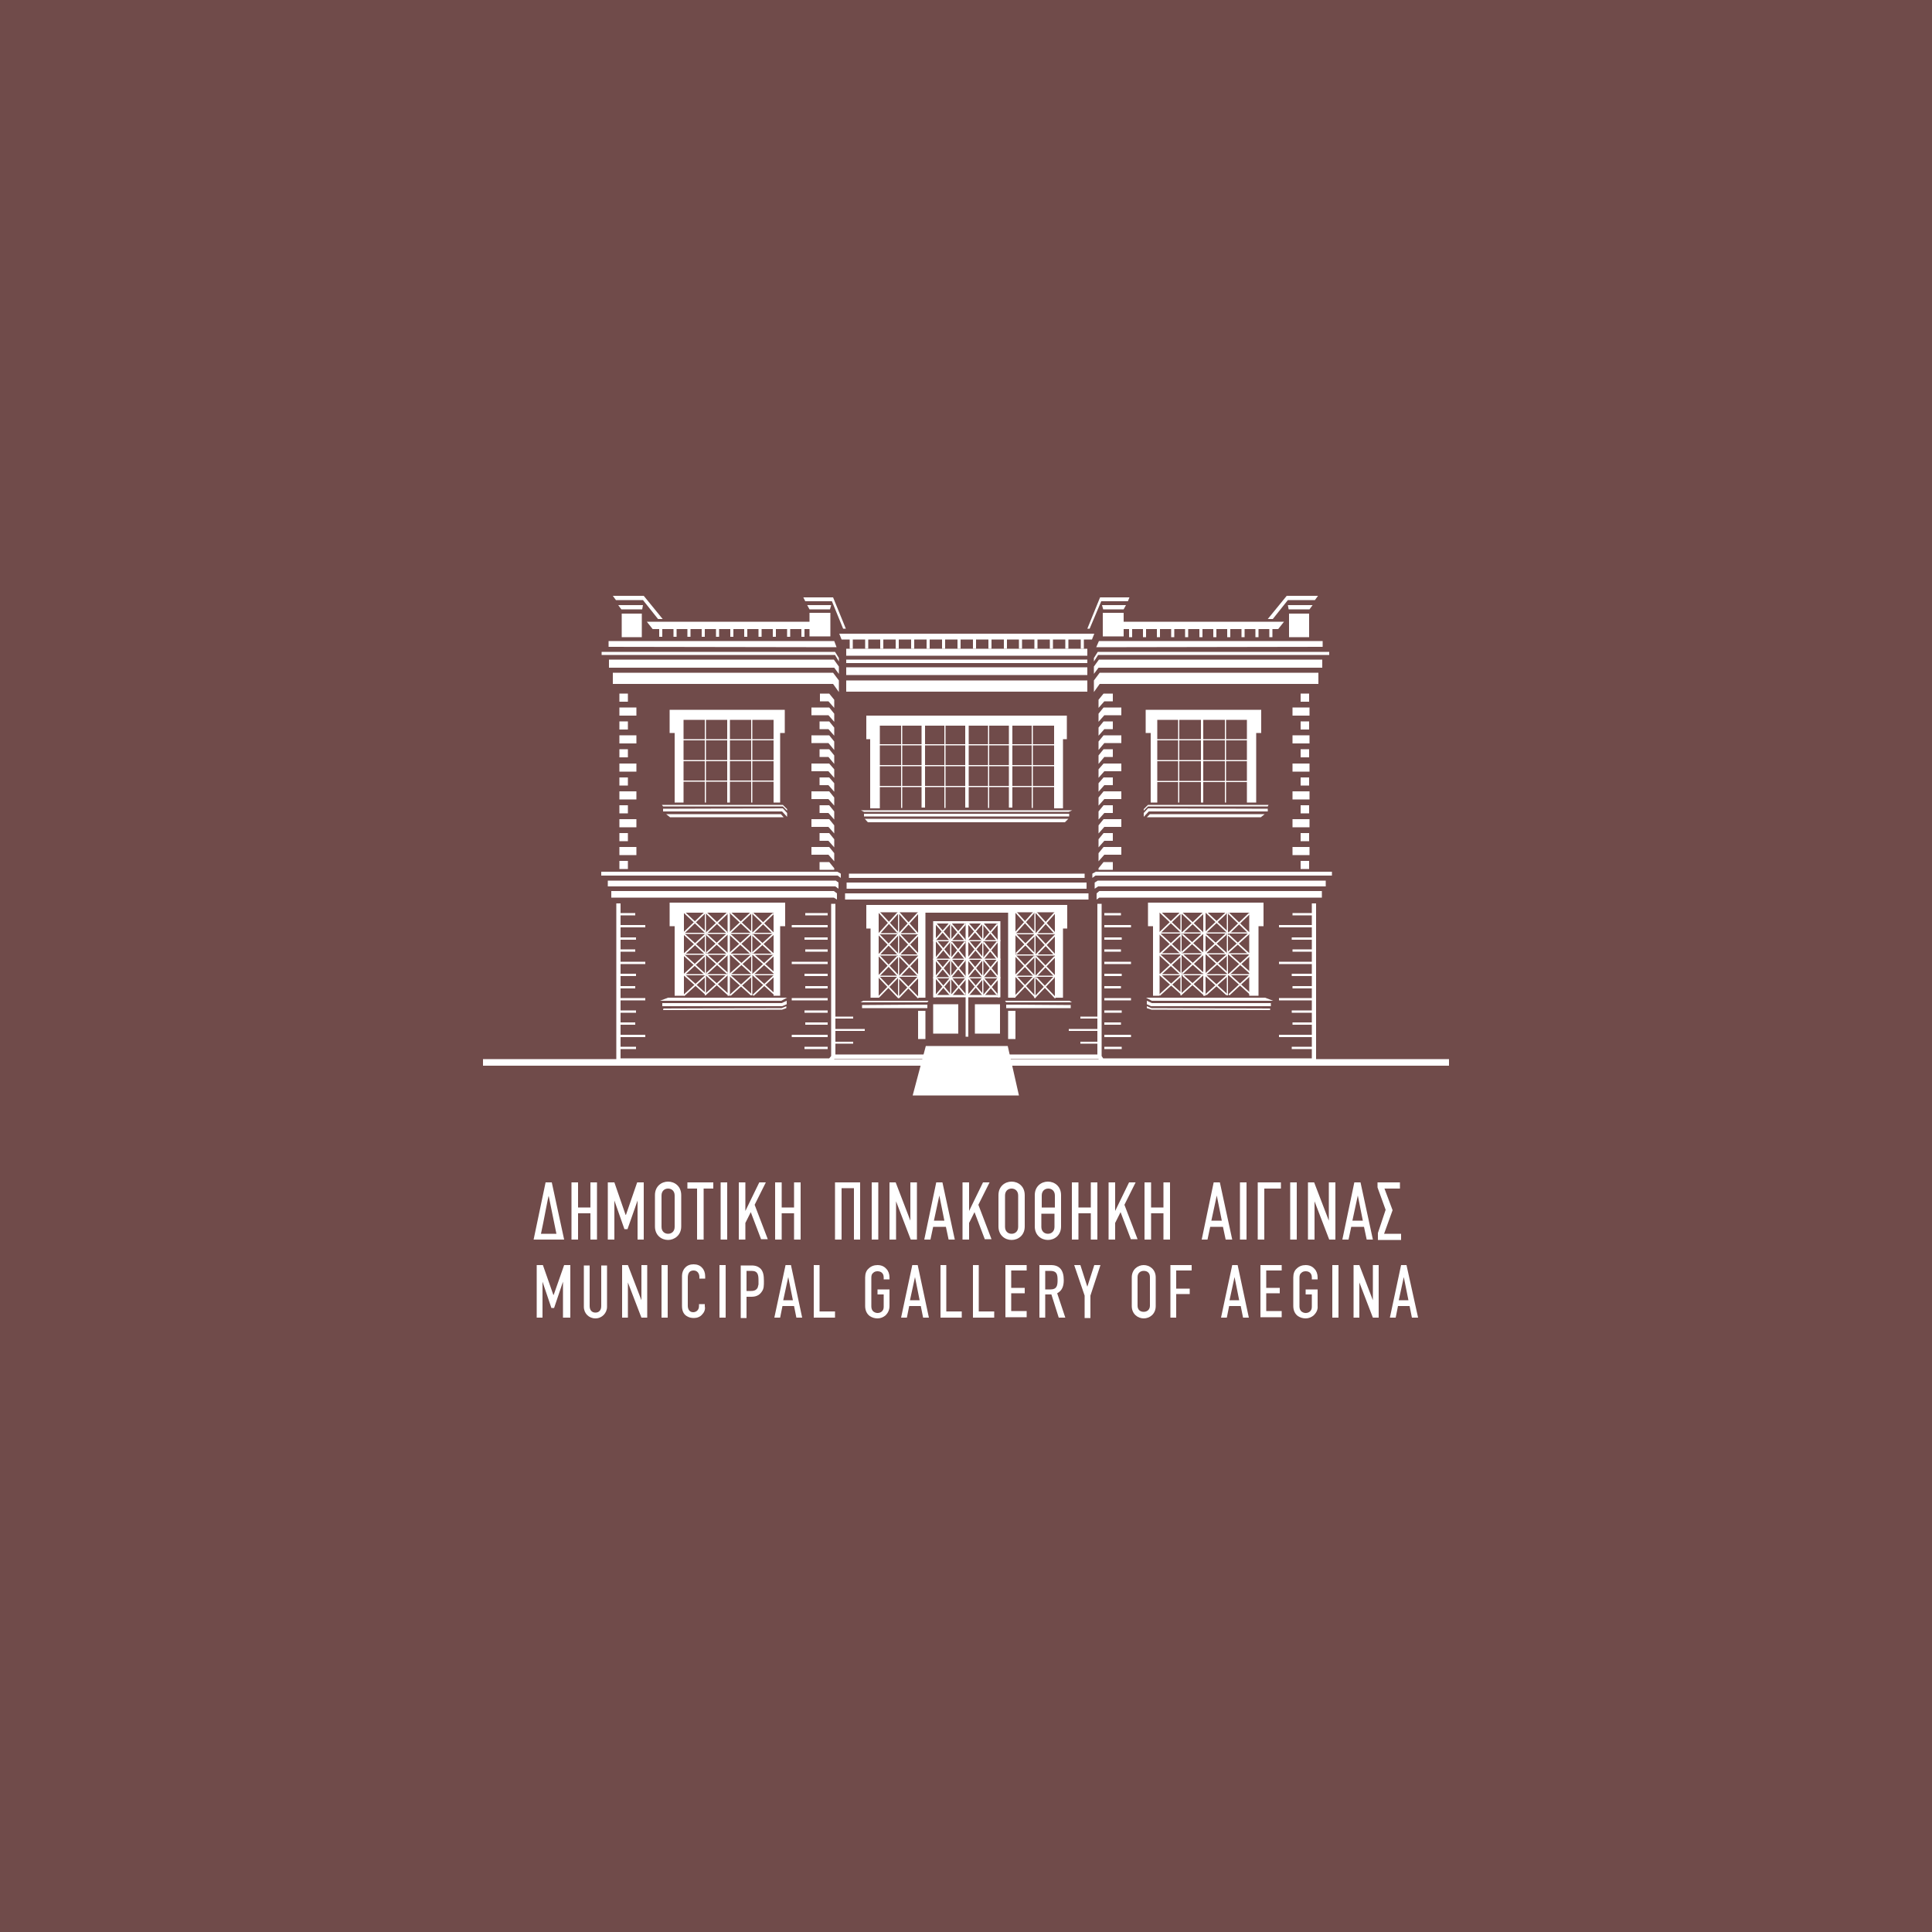 <?xml version="1.0" encoding="utf-8"?>
<!-- Generator: Adobe Illustrator 27.4.0, SVG Export Plug-In . SVG Version: 6.00 Build 0)  -->
<svg version="1.1" id="Layer_1" xmlns="http://www.w3.org/2000/svg" xmlns:xlink="http://www.w3.org/1999/xlink" x="0px" y="0px"
	 viewBox="0 0 500 500" style="enable-background:new 0 0 500 500;" xml:space="preserve">
<style type="text/css">
	.st0{fill:#704B4A;}
	.st1{enable-background:new    ;}
	.st2{fill:#FFFFFF;}
	.st3{fill:none;}
	.st4{fill:#6E5350;}
</style>
<rect class="st0" width="500" height="500"/>
<g class="st1">
	<path class="st2" d="M145.7,341v-9.3l0,0l-2.3,6.8h-0.7l-2.3-6.8h0v9.3h-1.5v-13.6h1.6l2.7,7.7h0.1l2.7-7.7h1.6V341H145.7z"/>
	<path class="st2" d="M154.1,341.2c-1.7,0-3-1.3-3-3v-10.7h1.5v10.5c0,1.1,0.6,1.7,1.5,1.7c0.9,0,1.5-0.6,1.5-1.7v-10.5h1.5v10.7
		C157.1,339.8,155.8,341.2,154.1,341.2z"/>
	<path class="st2" d="M166,341l-3.5-9.1h0v9.1h-1.5v-13.6h1.5l3.5,9.1l0,0v-9.1h1.5V341H166z"/>
	<path class="st2" d="M171.2,341v-13.6h1.6V341H171.2z"/>
	<path class="st2" d="M181.7,340.2c-0.5,0.6-1.3,0.9-2.1,0.9c-0.6,0-1.2-0.1-1.7-0.4c-0.8-0.4-1.4-1.2-1.4-2.7v-7.8
		c0-0.8,0.3-1.6,0.8-2.1c0.5-0.6,1.3-0.9,2.2-0.9c0.9,0,1.7,0.3,2.2,0.9c0.5,0.5,0.8,1.3,0.8,2.2v0.6H181v-0.4
		c0-0.9-0.5-1.7-1.5-1.7c-1.2,0-1.5,0.9-1.5,1.9v7.2c0,0.9,0.4,1.7,1.4,1.7c0.6,0,1.5-0.4,1.5-1.6v-0.5h1.5v0.6
		C182.6,338.9,182.2,339.7,181.7,340.2z"/>
	<path class="st2" d="M186.2,341v-13.6h1.6V341H186.2z"/>
	<path class="st2" d="M197.2,334.2c-0.5,0.8-1.3,1.4-2.7,1.4h-1.3v5.5h-1.5v-13.6h2.8c1.1,0,1.8,0.3,2.4,0.9
		c0.6,0.7,0.8,1.6,0.8,3.1C197.7,332.7,197.7,333.5,197.2,334.2z M194.5,328.9h-1.3v5.2h1.2c0.9,0,1.4-0.3,1.7-0.9
		c0.1-0.3,0.1-0.5,0.2-0.8c0-0.1,0-0.3,0-0.4v-0.5C196.3,330,196.2,328.9,194.5,328.9z"/>
	<path class="st2" d="M206.1,341l-0.6-3h-3l-0.6,3h-1.5l2.9-13.6h1.4l2.9,13.6H206.1z M204,330.5L204,330.5l-1.3,6h2.5L204,330.5z"
		/>
	<path class="st2" d="M210.6,341v-13.6h1.5v12h4v1.6H210.6z"/>
	<path class="st2" d="M229.2,340.4c-0.6,0.5-1.3,0.8-2.1,0.8c-0.7,0-1.4-0.2-2-0.6c-0.7-0.5-1.2-1.4-1.2-2.6v-7.4
		c0-1,0.3-1.8,0.9-2.3c0.6-0.6,1.4-0.9,2.3-0.9c0.9,0,1.7,0.3,2.3,1c0.5,0.5,0.8,1.3,0.8,2.2v0.5h-1.5v-0.5c0-1.1-0.7-1.6-1.6-1.6
		c-0.4,0-0.8,0.1-1.1,0.4c-0.4,0.3-0.5,0.7-0.5,1.3v7.4c0,0.6,0.2,1,0.5,1.3c0.3,0.2,0.6,0.4,1.1,0.4c0.4,0,0.7-0.1,1-0.3
		c0.4-0.3,0.6-0.7,0.6-1.3V335h-1.6v-1.3h3.1v4.3C230.2,339,229.8,339.8,229.2,340.4z"/>
	<path class="st2" d="M238.9,341l-0.6-3h-3l-0.6,3h-1.5l2.9-13.6h1.4l2.9,13.6H238.9z M236.8,330.5L236.8,330.5l-1.3,6h2.5
		L236.8,330.5z"/>
	<path class="st2" d="M243.4,341v-13.6h1.5v12h4v1.6H243.4z"/>
	<path class="st2" d="M251.8,341v-13.6h1.5v12h4v1.6H251.8z"/>
	<path class="st2" d="M260.2,341v-13.6h5.5v1.4h-4v4.5h3.5v1.4h-3.5v4.6h4v1.6H260.2z"/>
	<path class="st2" d="M274,341l-1.9-6h-1.6v6H269v-13.6h3c2.2,0,3.3,1.3,3.3,3.9c0,1.5-0.4,2.7-1.7,3.4l2.1,6.3H274z M271.8,328.9
		h-1.3v4.8h1.4c1.6,0,1.8-1,1.8-2.4C273.7,329.8,273.5,328.9,271.8,328.9z"/>
	<path class="st2" d="M282.2,335.3v5.8h-1.5v-5.8l-2.7-7.9h1.6l1.8,5.6h0l1.8-5.6h1.6L282.2,335.3z"/>
	<path class="st2" d="M296,341.2c-1.5,0-3.1-1.1-3.1-3.2v-7.4c0-2.1,1.6-3.2,3.1-3.2c1.5,0,3.1,1.1,3.1,3.2v7.4
		C299.1,340.1,297.5,341.2,296,341.2z M297.6,330.5c0-1.1-0.7-1.6-1.6-1.6c-0.8,0-1.6,0.5-1.6,1.6v7.4c0,1.1,0.7,1.6,1.6,1.6
		c0.8,0,1.6-0.5,1.6-1.6V330.5z"/>
	<path class="st2" d="M304.4,328.9v4.6h3.5v1.4h-3.5v6.1h-1.5v-13.6h5.5v1.4H304.4z"/>
	<path class="st2" d="M321.7,341l-0.6-3h-3l-0.6,3h-1.5l2.9-13.6h1.4l2.9,13.6H321.7z M319.5,330.5L319.5,330.5l-1.3,6h2.5
		L319.5,330.5z"/>
	<path class="st2" d="M326.2,341v-13.6h5.5v1.4h-4v4.5h3.5v1.4h-3.5v4.6h4v1.6H326.2z"/>
	<path class="st2" d="M340,340.4c-0.6,0.5-1.3,0.8-2.1,0.8c-0.7,0-1.4-0.2-2-0.6c-0.7-0.5-1.2-1.4-1.2-2.6v-7.4c0-1,0.3-1.8,0.9-2.3
		c0.6-0.6,1.4-0.9,2.3-0.9c0.9,0,1.7,0.3,2.3,1c0.5,0.5,0.8,1.3,0.8,2.2v0.5h-1.5v-0.5c0-1.1-0.7-1.6-1.6-1.6
		c-0.4,0-0.8,0.1-1.1,0.4c-0.4,0.3-0.5,0.7-0.5,1.3v7.4c0,0.6,0.2,1,0.5,1.3c0.3,0.2,0.6,0.4,1.1,0.4c0.4,0,0.7-0.1,1-0.3
		c0.4-0.3,0.6-0.7,0.6-1.3V335h-1.6v-1.3h3.1v4.3C341.1,339,340.6,339.8,340,340.4z"/>
	<path class="st2" d="M344.8,341v-13.6h1.6V341H344.8z"/>
	<path class="st2" d="M355.3,341l-3.5-9.1h0v9.1h-1.5v-13.6h1.5l3.5,9.1l0,0v-9.1h1.5V341H355.3z"/>
	<path class="st2" d="M365.4,341l-0.6-3h-3l-0.6,3h-1.5l2.9-13.6h1.4L367,341H365.4z M363.3,330.5L363.3,330.5l-1.3,6h2.5
		L363.3,330.5z"/>
</g>
<g class="st1">
	<path class="st2" d="M138.1,320.8l3.1-14.8h1.6l3.2,14.8H138.1z M142,309.5c-0.1-0.1-1.3,6.7-2,9.8h4L142,309.5z"/>
	<path class="st2" d="M152.8,320.8V314h-3.2v6.8h-1.7V306h1.7v6.5h3.2V306h1.7v14.8H152.8z"/>
	<path class="st2" d="M165,320.8v-10.1l0,0l-2.6,7.4h-0.8l-2.6-7.4h0v10.1h-1.7V306h1.7l2.9,8.4h0.1l2.9-8.4h1.7v14.8H165z"/>
	<path class="st2" d="M172.9,320.9c-1.7,0-3.4-1.2-3.4-3.5v-8.1c0-2.3,1.7-3.5,3.4-3.5s3.4,1.2,3.4,3.5v8.1
		C176.3,319.7,174.5,320.9,172.9,320.9z M174.6,309.4c0-1.2-0.8-1.8-1.7-1.8s-1.7,0.6-1.7,1.8v8.1c0,1.2,0.8,1.8,1.7,1.8
		s1.7-0.6,1.7-1.8V309.4z"/>
	<path class="st2" d="M182.1,307.6v13.2h-1.7v-13.2h-2.5V306h6.7v1.6H182.1z"/>
	<path class="st2" d="M186.5,320.8V306h1.7v14.8H186.5z"/>
	<path class="st2" d="M197,320.8l-2.7-7.1l-1.4,2.8v4.3h-1.7V306h1.7v7.4h0l3.6-7.4h1.7l-2.9,5.8l3.4,8.9H197z"/>
	<path class="st2" d="M205.5,320.8V314h-3.2v6.8h-1.7V306h1.7v6.5h3.2V306h1.7v14.8H205.5z"/>
</g>
<g>
	<g>
		<path class="st2" d="M221,320.8v-13.3h-3.2v13.3h-1.7V306h6.5v14.8H221z"/>
		<path class="st2" d="M225.6,320.8V306h1.7v14.8H225.6z"/>
		<path class="st2" d="M235.7,320.8l-3.8-9.9v9.9h-1.7V306h1.6l3.8,9.9l0,0V306h1.7v14.8H235.7z"/>
		<path class="st2" d="M245.5,320.8l-0.7-3.3h-3.3l-0.7,3.3h-1.6l3.1-14.8h1.6l3.2,14.8H245.5z M243.1,309.4L243.1,309.4l-1.4,6.5
			h2.7L243.1,309.4z"/>
		<path class="st2" d="M254.9,320.8l-2.7-7.1l-1.4,2.8v4.3h-1.7V306h1.7v7.4h0l3.6-7.4h1.7l-2.9,5.8l3.4,8.9H254.9z"/>
		<path class="st2" d="M261.8,320.9c-1.7,0-3.4-1.2-3.4-3.5v-8.1c0-2.3,1.7-3.5,3.4-3.5c1.7,0,3.4,1.2,3.4,3.5v8.1
			C265.2,319.7,263.5,320.9,261.8,320.9z M263.5,309.4c0-1.2-0.8-1.8-1.7-1.8s-1.7,0.6-1.7,1.8v8.1c0,1.2,0.8,1.8,1.7,1.8
			s1.7-0.6,1.7-1.8V309.4z"/>
		<path class="st2" d="M271.2,320.9c-1.7,0-3.4-1.2-3.4-3.5v-8.1c0-2.3,1.7-3.5,3.4-3.5c1.7,0,3.4,1.2,3.4,3.5v8.1
			C274.6,319.7,272.9,320.9,271.2,320.9z M273,309.4c0-1.2-0.8-1.8-1.7-1.8s-1.7,0.6-1.7,1.8v3.1h3.4V309.4z M269.5,314.1v3.4
			c0,1.2,0.8,1.8,1.7,1.8s1.7-0.6,1.7-1.8v-3.4H269.5z"/>
		<path class="st2" d="M282.3,320.8V314h-3.2v6.8h-1.7V306h1.7v6.5h3.2V306h1.7v14.8H282.3z"/>
		<path class="st2" d="M292.7,320.8l-2.7-7.1l-1.4,2.8v4.3h-1.7V306h1.7v7.4h0l3.6-7.4h1.7l-2.9,5.8l3.4,8.9H292.7z"/>
		<path class="st2" d="M301.1,320.8V314h-3.2v6.8h-1.7V306h1.7v6.5h3.2V306h1.7v14.8H301.1z"/>
	</g>
</g>
<g class="st1">
	<path class="st2" d="M317.2,320.8l-0.7-3.3h-3.3l-0.7,3.3H311l3.1-14.8h1.6l3.2,14.8H317.2z M314.9,309.4L314.9,309.4l-1.4,6.5h2.7
		L314.9,309.4z"/>
	<path class="st2" d="M320.9,320.8V306h1.7v14.8H320.9z"/>
	<path class="st2" d="M327.2,307.6v13.2h-1.7V306h6v1.6H327.2z"/>
	<path class="st2" d="M333.9,320.8V306h1.7v14.8H333.9z"/>
	<path class="st2" d="M344,320.8l-3.8-9.9v9.9h-1.7V306h1.6l3.8,9.9l0,0V306h1.7v14.8H344z"/>
	<path class="st2" d="M353.7,320.8l-0.7-3.3h-3.3l-0.7,3.3h-1.6l3.1-14.8h1.6l3.2,14.8H353.7z M351.4,309.4L351.4,309.4l-1.4,6.5
		h2.7L351.4,309.4z"/>
	<path class="st2" d="M356.6,320.8v-1.7l2-6l-2.1-5.8V306h5.8v1.6h-4l2.1,5.6l-2.2,6.1h4.4v1.6H356.6z"/>
</g>
<polygon class="st2" points="325.1,207.7 325.1,189.7 326.4,189.7 326.4,183.7 296.5,183.7 296.5,189.7 297.8,189.7 297.8,207.7 
	299.5,207.7 299.5,186.3 310.8,186.3 310.8,207.7 311.4,207.7 311.4,186.3 322.7,186.3 322.7,207.7 "/>
<polygon class="st2" points="297.1,208.3 296,209.4 296,209.8 297.1,208.7 328.1,208.7 328.3,208.3 "/>
<polygon class="st2" points="297.1,209.2 296,210.4 296,211.4 297.3,210 328.1,210 328.1,209.3 "/>
<g>
	<polygon class="st2" points="297.6,210.7 296.8,211.5 326.3,211.5 327.3,210.7 	"/>
	<path class="st2" d="M311.6,211.6h-0.9C311,211.6,311.3,211.6,311.6,211.6z"/>
	<path class="st2" d="M310,211.6h0.7C310.4,211.6,310.2,211.6,310,211.6L310,211.6z"/>
</g>
<polygon class="st2" points="325.7,257.7 325.7,239.7 327,239.7 327,233.6 297.1,233.6 297.1,239.7 298.4,239.7 298.4,257.7 
	300.1,257.7 300.1,236.2 311.4,236.2 311.4,257.7 312,257.7 312,236.2 323.3,236.2 323.3,257.7 "/>
<polygon class="st2" points="298,261.3 296.8,260.9 296.8,260.4 298,260.9 328.7,261 328.7,261.4 "/>
<polygon class="st2" points="297.9,260.4 296.8,259.9 296.8,259 298.1,259.6 328.9,259.6 328.9,260.4 "/>
<polygon class="st2" points="298.1,259 296.6,258.2 327.4,258.2 329.5,259 "/>
<polygon class="st2" points="177,257.7 177,236.2 188.3,236.2 188.3,257.7 188.9,257.7 188.9,236.2 200.2,236.2 200.2,257.7 
	201.9,257.7 201.9,239.7 203.2,239.7 203.2,233.6 173.3,233.6 173.3,239.7 174.6,239.7 174.6,257.7 "/>
<polygon class="st2" points="202.4,261.3 203.5,260.9 203.5,260.4 202.3,260.9 171.7,261 171.6,261.4 "/>
<polygon class="st2" points="202.4,260.4 203.6,259.9 203.6,259 202.3,259.6 171.4,259.6 171.4,260.4 "/>
<polygon class="st2" points="202.2,259 203.7,258.2 172.9,258.2 170.8,259 "/>
<polygon class="st2" points="176.9,207.7 176.9,186.3 188.2,186.3 188.2,207.7 188.9,207.7 188.9,186.3 200.2,186.3 200.2,207.7 
	201.9,207.7 201.9,189.7 203.1,189.7 203.1,183.7 173.3,183.7 173.3,189.7 174.6,189.7 174.6,207.7 "/>
<polygon class="st2" points="202.6,208.3 203.7,209.4 203.7,209.8 202.6,208.7 171.6,208.7 171.3,208.3 "/>
<polygon class="st2" points="202.6,209.2 203.7,210.4 203.7,211.4 202.4,210 171.6,210 171.6,209.3 "/>
<g>
	<polygon class="st2" points="202.1,210.7 202.8,211.5 173.4,211.5 172.4,210.7 	"/>
	<path class="st2" d="M188,211.6h0.9C188.7,211.6,188.4,211.6,188,211.6z"/>
	<path class="st2" d="M189.7,211.6h-0.7C189.2,211.6,189.5,211.6,189.7,211.6L189.7,211.6z"/>
</g>
<line class="st3" x1="201.4" y1="208.1" x2="199.8" y2="208.1"/>
<g>
	<polygon class="st2" points="217.1,172.5 217.1,174.4 215.9,172.8 157.6,172.8 157.6,170.7 215.8,170.7 	"/>
	<polygon class="st2" points="217.1,179.1 217.1,176.1 215.6,174.1 158.6,174.1 158.6,177 215.6,177 	"/>
	<polygon class="st2" points="217.1,171.2 217.1,170.3 216.1,168.7 155.7,168.7 155.7,169.5 216.1,169.5 	"/>
	<polygon class="st2" points="215.9,165.9 216.5,167.5 157.5,167.4 157.5,165.9 	"/>
</g>
<g>
	<polygon class="st2" points="283.1,172.5 283.1,174.4 284.3,172.8 342.2,172.8 342.2,170.7 284.4,170.7 	"/>
	<polygon class="st2" points="283.1,179.1 283.1,176.1 284.6,174.1 341.2,174.1 341.2,177 284.6,177 	"/>
	<polygon class="st2" points="283.1,171.2 283.1,170.3 284.1,168.7 344,168.7 344,169.5 284.2,169.5 	"/>
	<polygon class="st2" points="284.4,165.9 283.7,167.5 342.3,167.4 342.3,165.9 	"/>
</g>
<rect x="219" y="172.7" class="st2" width="62.4" height="2"/>
<rect x="219" y="170.7" class="st2" width="62.4" height="0.9"/>
<rect x="219" y="167.9" class="st2" width="62.4" height="1.8"/>
<rect x="219" y="176.1" class="st2" width="62.4" height="2.9"/>
<rect x="160.3" y="183.1" class="st2" width="4.4" height="2.1"/>
<rect x="160.3" y="186.7" class="st2" width="2.2" height="2.1"/>
<rect x="160.3" y="193.9" class="st2" width="2.2" height="2.1"/>
<rect x="160.3" y="201.2" class="st2" width="2.2" height="2.1"/>
<rect x="160.3" y="208.4" class="st2" width="2.2" height="2.1"/>
<rect x="160.3" y="215.6" class="st2" width="2.2" height="2.1"/>
<rect x="160.3" y="222.8" class="st2" width="2.2" height="2.1"/>
<rect x="336.6" y="179.5" class="st2" width="2.2" height="2.1"/>
<rect x="160.3" y="179.5" class="st2" width="2.2" height="2.1"/>
<rect x="160.3" y="190.3" class="st2" width="4.4" height="2.1"/>
<rect x="160.3" y="197.6" class="st2" width="4.4" height="2.1"/>
<rect x="160.3" y="204.8" class="st2" width="4.4" height="2.1"/>
<rect x="160.3" y="212" class="st2" width="4.4" height="2.1"/>
<rect x="160.3" y="219.2" class="st2" width="4.4" height="2.1"/>
<rect x="334.5" y="183.1" class="st2" width="4.4" height="2.1"/>
<rect x="336.6" y="186.7" class="st2" width="2.2" height="2.1"/>
<rect x="336.6" y="193.9" class="st2" width="2.2" height="2.1"/>
<rect x="336.6" y="201.2" class="st2" width="2.2" height="2.1"/>
<rect x="336.6" y="208.4" class="st2" width="2.2" height="2.1"/>
<rect x="336.6" y="215.6" class="st2" width="2.2" height="2.1"/>
<rect x="336.6" y="222.8" class="st2" width="2.2" height="2.1"/>
<rect x="334.5" y="190.3" class="st2" width="4.4" height="2.1"/>
<rect x="334.5" y="197.6" class="st2" width="4.4" height="2.1"/>
<rect x="334.5" y="204.8" class="st2" width="4.4" height="2.1"/>
<rect x="334.5" y="212" class="st2" width="4.4" height="2.1"/>
<rect x="334.5" y="219.2" class="st2" width="4.4" height="2.1"/>
<polygon class="st2" points="214.6,179.5 212.2,179.5 212.2,179.5 212.2,181.5 214.4,181.5 215.9,183.2 215.9,181.1 "/>
<polygon class="st2" points="214.6,183.1 210.1,183.1 210,183.1 210,185.1 214.4,185.1 215.9,186.8 215.9,184.7 "/>
<polygon class="st2" points="214.6,186.7 212.2,186.7 212.1,186.7 212.1,188.7 214.4,188.7 215.9,190.4 215.9,188.3 "/>
<polygon class="st2" points="214.6,190.3 210.1,190.3 210,190.3 210,192.3 214.4,192.3 215.9,194.1 215.9,191.9 "/>
<polygon class="st2" points="214.6,193.9 212.2,193.9 212.1,193.9 212.1,195.9 214.4,195.9 215.9,197.7 215.9,195.5 "/>
<polygon class="st2" points="214.6,197.6 210.1,197.6 210,197.6 210,199.6 214.4,199.6 215.9,201.3 215.9,199.1 "/>
<polygon class="st2" points="214.6,201.2 212.2,201.2 212.1,201.2 212.1,203.2 214.4,203.2 215.9,204.9 215.9,202.7 "/>
<polygon class="st2" points="214.6,204.8 210.1,204.8 210,204.8 210,206.8 214.4,206.8 215.9,208.5 215.9,206.4 "/>
<polygon class="st2" points="214.6,208.4 212.2,208.4 212.1,208.4 212.1,210.4 214.4,210.4 215.9,212.1 215.9,210 "/>
<polygon class="st2" points="214.6,212 210.1,212 210,212 210,214 214.4,214 215.9,215.7 215.9,213.6 "/>
<polygon class="st2" points="214.6,215.6 212.2,215.6 212.1,215.6 212.1,217.6 214.4,217.6 215.9,219.3 215.9,217.2 "/>
<polygon class="st2" points="215.9,224.7 215.9,225.1 212.2,225.1 212.2,225.1 212.1,225.1 212.1,223.1 212.2,223.1 214.6,223.1 "/>
<polygon class="st2" points="214.6,219.2 210.1,219.2 210,219.2 210,221.2 214.4,221.2 215.9,222.9 215.9,220.8 "/>
<polygon class="st2" points="285.6,179.5 288,179.5 288,179.5 288,181.5 285.8,181.5 284.3,183.2 284.3,181.1 "/>
<polygon class="st2" points="285.6,183.1 290.1,183.1 290.2,183.1 290.2,185.1 285.8,185.1 284.3,186.8 284.3,184.7 "/>
<polygon class="st2" points="285.6,186.7 288,186.7 288,186.7 288,188.7 285.8,188.7 284.3,190.4 284.3,188.3 "/>
<polygon class="st2" points="285.6,190.3 290.1,190.3 290.2,190.3 290.2,192.3 285.8,192.3 284.3,194.1 284.3,191.9 "/>
<polygon class="st2" points="285.6,193.9 288,193.9 288,193.9 288,195.9 285.8,195.9 284.3,197.7 284.3,195.5 "/>
<polygon class="st2" points="285.6,197.6 290.1,197.6 290.2,197.6 290.2,199.6 285.8,199.6 284.3,201.3 284.3,199.1 "/>
<polygon class="st2" points="285.6,201.2 288,201.2 288,201.2 288,203.2 285.8,203.2 284.3,204.9 284.3,202.7 "/>
<polygon class="st2" points="285.6,204.8 290.1,204.8 290.2,204.8 290.2,206.8 285.8,206.8 284.3,208.5 284.3,206.4 "/>
<polygon class="st2" points="285.6,208.4 288,208.4 288,208.4 288,210.4 285.8,210.4 284.3,212.1 284.3,210 "/>
<polygon class="st2" points="285.6,212 290.1,212 290.2,212 290.2,214 285.8,214 284.3,215.7 284.3,213.6 "/>
<polygon class="st2" points="285.6,215.6 288,215.6 288,215.6 288,217.6 285.8,217.6 284.3,219.3 284.3,217.2 "/>
<polygon class="st2" points="284.3,224.7 284.3,225.1 288,225.1 288,225.1 288,225.1 288,223.1 288,223.1 285.6,223.1 "/>
<polygon class="st2" points="285.6,219.2 290.1,219.2 290.2,219.2 290.2,221.2 285.8,221.2 284.3,222.9 284.3,220.8 "/>
<polygon class="st2" points="282.7,227.2 283.5,226.6 344.7,226.6 344.7,225.6 283.6,225.6 282.7,226.1 "/>
<polygon class="st2" points="283.3,228.4 284.1,227.9 343.1,227.9 343.1,229.4 284.2,229.4 283.3,230 "/>
<polygon class="st2" points="283.8,231.2 283.8,232.8 284.5,232.3 342.1,232.3 342.1,230.6 284.5,230.6 "/>
<polygon class="st2" points="217.6,227.2 216.8,226.6 155.6,226.6 155.6,225.6 216.7,225.6 217.6,226.1 "/>
<polygon class="st2" points="217,228.4 216.3,227.9 157.3,227.9 157.3,229.4 216.2,229.4 217,230 "/>
<polygon class="st2" points="216.6,231.2 216.6,232.8 215.8,232.3 158.2,232.3 158.2,230.6 215.8,230.6 "/>
<polygon class="st2" points="340.6,274.9 285.1,274.9 284,273.8 284,233.9 285.1,233.9 285.1,273.3 285.5,273.9 339.5,273.9 
	339.5,233.8 340.6,233.8 "/>
<polygon class="st2" points="215.1,274.9 159.5,274.9 159.5,233.8 160.6,233.8 160.6,273.9 214.6,273.9 215.1,273.3 215.1,233.9 
	216.2,233.9 216.2,273.8 "/>
<rect x="209.5" y="158.6" class="st2" width="5.4" height="6.1"/>
<path class="st2" d="M208.9,156.6h6.2c0,0-0.3,1.1-0.3,1.1s-5.3,0-5.3,0L208.9,156.6z"/>
<polygon class="st2" points="207.9,154.6 208.4,155.6 215.3,155.6 218.2,162.7 218.9,162.7 215.6,154.6 "/>
<rect x="285.4" y="158.6" class="st2" width="5.4" height="6.1"/>
<path class="st2" d="M291.4,156.6h-6.2c0,0,0.3,1.1,0.3,1.1s5.3,0,5.3,0L291.4,156.6z"/>
<path class="st2" d="M339.7,156.6l-6.4,0c0,0,0.2,1.1,0.2,1.1s5.4,0,5.4,0L339.7,156.6L339.7,156.6z"/>
<polygon class="st2" points="292.3,154.6 291.9,155.6 285,155.6 282,162.7 281.4,162.7 284.7,154.6 "/>
<polygon class="st2" points="341.1,154.2 340.3,155.3 333.3,155.3 329.4,160.2 328.1,160.2 333,154.2 "/>
<rect x="333.6" y="158.8" class="st2" width="5.2" height="6.1"/>
<path class="st2" d="M160,156.6l6.4,0c0,0-0.2,1.1-0.2,1.1s-5.4,0-5.4,0L160,156.6L160,156.6z"/>
<polygon class="st2" points="158.6,154.2 159.4,155.3 166.4,155.3 170.3,160.2 171.5,160.2 166.6,154.2 "/>
<rect x="160.9" y="158.8" class="st2" width="5.2" height="6.1"/>
<polygon class="st2" points="168.9,162.8 209.8,162.8 209.8,160.9 167.4,160.9 "/>
<polygon class="st2" points="330.8,162.8 289.8,162.8 289.8,160.9 332.3,160.9 "/>
<polygon class="st2" points="217.8,165.5 282.6,165.5 283.2,164 217.2,164 "/>
<g>
	<rect x="219.9" y="165.4" class="st2" width="0.8" height="2.5"/>
	<rect x="223.9" y="165.4" class="st2" width="0.8" height="2.5"/>
	<rect x="227.8" y="165.4" class="st2" width="0.8" height="2.5"/>
	<rect x="231.8" y="165.4" class="st2" width="0.8" height="2.5"/>
	<rect x="235.8" y="165.4" class="st2" width="0.8" height="2.5"/>
	<rect x="239.8" y="165.4" class="st2" width="0.8" height="2.5"/>
	<rect x="243.8" y="165.4" class="st2" width="0.8" height="2.5"/>
	<rect x="247.8" y="165.4" class="st2" width="0.8" height="2.5"/>
	<rect x="251.8" y="165.4" class="st2" width="0.8" height="2.5"/>
	<rect x="255.8" y="165.4" class="st2" width="0.8" height="2.5"/>
	<rect x="259.8" y="165.4" class="st2" width="0.8" height="2.5"/>
	<rect x="263.7" y="165.4" class="st2" width="0.8" height="2.5"/>
	<rect x="267.7" y="165.4" class="st2" width="0.8" height="2.5"/>
	<rect x="271.7" y="165.4" class="st2" width="0.8" height="2.5"/>
	<rect x="275.7" y="165.4" class="st2" width="0.8" height="2.5"/>
	<rect x="279.7" y="165.4" class="st2" width="0.8" height="2.5"/>
</g>
<rect x="170.6" y="162.7" class="st2" width="0.8" height="2.1"/>
<rect x="174.3" y="162.7" class="st2" width="0.8" height="2.1"/>
<rect x="177.9" y="162.7" class="st2" width="0.8" height="2.1"/>
<rect x="181.6" y="162.7" class="st2" width="0.8" height="2.1"/>
<rect x="185.3" y="162.7" class="st2" width="0.8" height="2.1"/>
<rect x="189" y="162.7" class="st2" width="0.8" height="2.1"/>
<rect x="192.6" y="162.7" class="st2" width="0.8" height="2.1"/>
<rect x="196.3" y="162.7" class="st2" width="0.8" height="2.1"/>
<rect x="200" y="162.7" class="st2" width="0.8" height="2.1"/>
<rect x="203.7" y="162.7" class="st2" width="0.8" height="2.1"/>
<rect x="207.4" y="162.7" class="st2" width="0.8" height="2.1"/>
<rect x="292.2" y="162.6" class="st2" width="0.8" height="2.3"/>
<rect x="295.8" y="162.6" class="st2" width="0.8" height="2.3"/>
<rect x="299.4" y="162.6" class="st2" width="0.8" height="2.3"/>
<rect x="303.1" y="162.6" class="st2" width="0.8" height="2.3"/>
<rect x="306.7" y="162.6" class="st2" width="0.8" height="2.3"/>
<rect x="310.4" y="162.6" class="st2" width="0.8" height="2.3"/>
<rect x="314" y="162.6" class="st2" width="0.8" height="2.3"/>
<rect x="317.6" y="162.6" class="st2" width="0.8" height="2.3"/>
<rect x="321.3" y="162.6" class="st2" width="0.8" height="2.3"/>
<rect x="324.9" y="162.6" class="st2" width="0.8" height="2.3"/>
<rect x="328.5" y="162.6" class="st2" width="0.8" height="2.3"/>
<rect x="219.7" y="226.1" class="st2" width="61" height="1.1"/>
<rect x="219.1" y="228.4" class="st2" width="62.1" height="1.6"/>
<rect x="218.7" y="231.2" class="st2" width="63" height="1.6"/>
<rect x="215.5" y="272.9" class="st2" width="69.2" height="1.1"/>
<rect x="208.4" y="236.3" class="st2" width="5.8" height="0.6"/>
<rect x="204.9" y="239.4" class="st2" width="9.3" height="0.6"/>
<rect x="208.2" y="242.6" class="st2" width="6" height="0.6"/>
<rect x="208.4" y="245.7" class="st2" width="5.8" height="0.6"/>
<rect x="204.9" y="248.9" class="st2" width="9.3" height="0.6"/>
<rect x="208.2" y="252" class="st2" width="6" height="0.6"/>
<rect x="208.4" y="255.2" class="st2" width="5.8" height="0.6"/>
<rect x="204.9" y="258.3" class="st2" width="9.3" height="0.6"/>
<rect x="208.2" y="261.5" class="st2" width="6" height="0.6"/>
<rect x="208.4" y="264.6" class="st2" width="5.8" height="0.6"/>
<rect x="215.7" y="269.6" class="st2" width="5.1" height="0.5"/>
<rect x="215.7" y="263.1" class="st2" width="5.1" height="0.5"/>
<rect x="204.9" y="267.8" class="st2" width="9.3" height="0.6"/>
<rect x="215.6" y="266.3" class="st2" width="8.2" height="0.5"/>
<rect x="279.6" y="269.6" class="st2" width="5.1" height="0.5"/>
<rect x="279.6" y="263.1" class="st2" width="5.1" height="0.5"/>
<rect x="276.6" y="266.3" class="st2" width="8.2" height="0.5"/>
<rect x="208.2" y="270.9" class="st2" width="6" height="0.6"/>
<rect x="160.1" y="236.3" class="st2" width="4.3" height="0.6"/>
<rect x="160.1" y="239.4" class="st2" width="6.9" height="0.6"/>
<rect x="160.1" y="242.6" class="st2" width="4.5" height="0.6"/>
<rect x="160.1" y="245.7" class="st2" width="4.3" height="0.6"/>
<rect x="160.1" y="248.9" class="st2" width="6.9" height="0.6"/>
<rect x="160.1" y="252" class="st2" width="4.5" height="0.6"/>
<rect x="160.1" y="255.2" class="st2" width="4.3" height="0.6"/>
<rect x="160.1" y="258.3" class="st2" width="6.9" height="0.6"/>
<rect x="160.1" y="261.5" class="st2" width="4.5" height="0.6"/>
<rect x="160.1" y="264.6" class="st2" width="4.3" height="0.6"/>
<rect x="160.1" y="267.8" class="st2" width="6.9" height="0.6"/>
<rect x="160.1" y="270.9" class="st2" width="4.5" height="0.6"/>
<rect x="334.5" y="236.3" class="st2" width="5.8" height="0.6"/>
<rect x="331" y="239.4" class="st2" width="9.3" height="0.6"/>
<rect x="334.3" y="242.6" class="st2" width="6" height="0.6"/>
<rect x="334.5" y="245.7" class="st2" width="5.8" height="0.6"/>
<rect x="331" y="248.9" class="st2" width="9.3" height="0.6"/>
<rect x="334.3" y="252" class="st2" width="6" height="0.6"/>
<rect x="334.5" y="255.2" class="st2" width="5.8" height="0.6"/>
<rect x="331" y="258.3" class="st2" width="9.3" height="0.6"/>
<rect x="334.3" y="261.5" class="st2" width="6" height="0.6"/>
<rect x="334.5" y="264.6" class="st2" width="5.8" height="0.6"/>
<rect x="331" y="267.8" class="st2" width="9.3" height="0.6"/>
<rect x="334.3" y="270.9" class="st2" width="6" height="0.6"/>
<rect x="285.8" y="236.3" class="st2" width="4.3" height="0.6"/>
<rect x="285.8" y="239.4" class="st2" width="6.9" height="0.6"/>
<rect x="285.8" y="242.6" class="st2" width="4.5" height="0.6"/>
<rect x="285.8" y="245.7" class="st2" width="4.3" height="0.6"/>
<rect x="285.8" y="248.9" class="st2" width="6.9" height="0.6"/>
<rect x="285.8" y="252" class="st2" width="4.5" height="0.6"/>
<rect x="285.8" y="255.2" class="st2" width="4.3" height="0.6"/>
<rect x="285.8" y="258.3" class="st2" width="6.9" height="0.6"/>
<rect x="285.8" y="261.5" class="st2" width="4.5" height="0.6"/>
<rect x="285.8" y="264.6" class="st2" width="4.3" height="0.6"/>
<rect x="285.8" y="267.8" class="st2" width="6.9" height="0.6"/>
<rect x="285.8" y="270.9" class="st2" width="4.5" height="0.6"/>
<rect x="182.4" y="185.9" class="st2" width="0.3" height="21.8"/>
<rect x="182.4" y="235.8" class="st2" width="0.3" height="21.8"/>
<rect x="194.4" y="235.8" class="st2" width="0.3" height="21.8"/>
<rect x="175.7" y="202" class="st2" width="25.1" height="0.3"/>
<rect x="175.7" y="191.3" class="st2" width="25.1" height="0.3"/>
<rect x="175.7" y="196.7" class="st2" width="25.1" height="0.3"/>
<rect x="175.7" y="241.4" class="st2" width="25.1" height="0.3"/>
<rect x="175.7" y="246.8" class="st2" width="25.1" height="0.3"/>
<rect x="175.6" y="252.1" class="st2" width="25.1" height="0.3"/>
<rect x="194.4" y="185.9" class="st2" width="0.3" height="21.8"/>
<rect x="304.9" y="185.9" class="st2" width="0.3" height="21.8"/>
<rect x="298.6" y="202.1" class="st2" width="25.1" height="0.3"/>
<rect x="298.5" y="191.3" class="st2" width="25.1" height="0.3"/>
<rect x="298.6" y="196.7" class="st2" width="25.1" height="0.3"/>
<rect x="317" y="185.9" class="st2" width="0.3" height="21.8"/>
<rect x="179.5" y="235" transform="matrix(0.687 -0.727 0.727 0.687 -117.273 205.248)" class="st2" width="0.4" height="7.6"/>
<rect x="185.4" y="235" transform="matrix(0.689 -0.724 0.724 0.689 -115.356 208.591)" class="st2" width="0.4" height="7.6"/>
<rect x="179.5" y="240.5" transform="matrix(0.677 -0.736 0.736 0.677 -121.692 211.131)" class="st2" width="0.4" height="7.5"/>
<rect x="185.3" y="240.5" transform="matrix(0.674 -0.739 0.739 0.674 -119.974 216.767)" class="st2" width="0.4" height="7.5"/>
<rect x="179.5" y="245.9" transform="matrix(0.676 -0.737 0.737 0.676 -125.713 213.35)" class="st2" width="0.4" height="7.5"/>
<rect x="185.3" y="245.8" transform="matrix(0.668 -0.744 0.744 0.668 -124.096 220.716)" class="st2" width="0.4" height="7.5"/>
<rect x="179.6" y="251.2" transform="matrix(0.666 -0.746 0.746 0.666 -130.165 219.023)" class="st2" width="0.4" height="7.6"/>
<rect x="185.4" y="251.2" transform="matrix(0.669 -0.743 0.743 0.669 -128.052 222.108)" class="st2" width="0.4" height="7.6"/>
<rect x="181.7" y="238.6" transform="matrix(0.726 -0.688 0.688 0.726 -113.416 193.123)" class="st2" width="7.6" height="0.4"/>
<rect x="175.9" y="238.6" transform="matrix(0.722 -0.692 0.692 0.722 -115.3 190.76)" class="st2" width="7.6" height="0.4"/>
<rect x="181.8" y="244.1" transform="matrix(0.736 -0.677 0.677 0.736 -116.361 189.928)" class="st2" width="7.5" height="0.4"/>
<rect x="176" y="244.1" transform="matrix(0.736 -0.677 0.677 0.736 -117.952 186.352)" class="st2" width="7.5" height="0.4"/>
<rect x="181.8" y="249.4" transform="matrix(0.737 -0.676 0.676 0.737 -119.911 190.968)" class="st2" width="7.5" height="0.4"/>
<rect x="176" y="249.4" transform="matrix(0.736 -0.677 0.677 0.736 -121.588 187.784)" class="st2" width="7.5" height="0.4"/>
<rect x="181.7" y="254.7" transform="matrix(0.741 -0.671 0.671 0.741 -123.101 190.398)" class="st2" width="7.6" height="0.4"/>
<rect x="175.9" y="254.8" transform="matrix(0.741 -0.672 0.672 0.741 -124.736 186.883)" class="st2" width="7.5" height="0.4"/>
<rect x="191.5" y="235" transform="matrix(0.684 -0.73 0.73 0.684 -113.632 215.429)" class="st2" width="0.4" height="7.6"/>
<rect x="197.3" y="235" transform="matrix(0.696 -0.718 0.718 0.696 -111.467 214.514)" class="st2" width="0.4" height="7.6"/>
<rect x="191.5" y="240.5" transform="matrix(0.674 -0.738 0.738 0.674 -117.937 221.065)" class="st2" width="0.4" height="7.5"/>
<rect x="197.3" y="240.5" transform="matrix(0.679 -0.734 0.734 0.679 -115.934 223.56)" class="st2" width="0.4" height="7.5"/>
<rect x="191.5" y="245.8" transform="matrix(0.674 -0.739 0.739 0.674 -121.869 222.843)" class="st2" width="0.4" height="7.5"/>
<rect x="197.4" y="245.8" transform="matrix(0.664 -0.748 0.748 0.664 -120.232 231.504)" class="st2" width="0.4" height="7.5"/>
<rect x="191.6" y="251.1" transform="matrix(0.671 -0.741 0.741 0.671 -125.933 226.013)" class="st2" width="0.4" height="7.6"/>
<rect x="197.4" y="251.2" transform="matrix(0.672 -0.741 0.741 0.672 -124.023 229.901)" class="st2" width="0.4" height="7.6"/>
<rect x="193.7" y="238.6" transform="matrix(0.722 -0.692 0.692 0.722 -110.355 203.201)" class="st2" width="7.5" height="0.4"/>
<rect x="187.9" y="238.6" transform="matrix(0.728 -0.685 0.685 0.728 -111.547 196.312)" class="st2" width="7.6" height="0.4"/>
<rect x="193.8" y="244.1" transform="matrix(0.742 -0.67 0.67 0.742 -112.77 195.238)" class="st2" width="7.4" height="0.4"/>
<rect x="187.9" y="244.1" transform="matrix(0.74 -0.672 0.672 0.74 -114.416 192.282)" class="st2" width="7.5" height="0.4"/>
<rect x="193.8" y="249.4" transform="matrix(0.735 -0.678 0.678 0.735 -116.939 200.23)" class="st2" width="7.5" height="0.4"/>
<rect x="188" y="249.4" transform="matrix(0.745 -0.667 0.667 0.745 -117.619 191.57)" class="st2" width="7.4" height="0.4"/>
<rect x="193.7" y="254.8" transform="matrix(0.733 -0.681 0.681 0.733 -120.731 202.582)" class="st2" width="7.6" height="0.4"/>
<rect x="187.8" y="254.8" transform="matrix(0.743 -0.67 0.67 0.743 -121.42 193.941)" class="st2" width="7.6" height="0.4"/>
<polygon class="st2" points="239.6,270.7 260.8,270.7 263.7,283.5 236.2,283.5 "/>
<polygon class="st2" points="223.1,260.1 223.1,260.9 240,260.9 240,260 237.1,260 223.1,260.1 "/>
<g>
	<path class="st2" d="M222.7,259.4c0.1,0,0.2,0,0.3,0c0.4,0,1,0,1.8,0l12.2,0h0.1c1.4,0,2.4,0,2.9,0l0.3-0.4h-1.8c0,0-15,0-15.1,0
		L222.7,259.4L222.7,259.4z"/>
	<path class="st2" d="M224.8,259.4h-1C224.1,259.4,224.4,259.4,224.8,259.4z"/>
	<path class="st2" d="M223,259.4h0.8C223.5,259.4,223.3,259.4,223,259.4L223,259.4z"/>
</g>
<polygon class="st2" points="277.1,260.1 277.1,260.9 260.4,260.9 260.4,260 263.2,260 277.1,260.1 "/>
<g>
	<path class="st2" d="M277.4,259.4c-0.1,0-0.2,0-0.3,0c-0.4,0-1,0-1.7,0l-12.1,0h0c-1.3,0-2.4,0-2.9,0l-0.3-0.4h1.8
		c0,0,14.8,0,14.9,0L277.4,259.4L277.4,259.4z"/>
	<path class="st2" d="M275.4,259.4h1C276.1,259.4,275.7,259.4,275.4,259.4z"/>
	<path class="st2" d="M277.1,259.4h-0.8C276.6,259.4,276.9,259.4,277.1,259.4L277.1,259.4z"/>
</g>
<polygon class="st2" points="276.2,234.2 276.2,240.3 275.1,240.3 275.1,258.2 273,258.2 273,236.1 262.8,236.1 262.8,258.2 
	260.9,258.2 260.9,236.2 239.5,236.2 239.5,258.2 237.6,258.2 237.6,236.1 227.4,236.1 227.4,258.2 225.3,258.2 225.3,240.3 
	224.2,240.3 224.2,234.2 "/>
<rect x="237.6" y="261.6" class="st2" width="1.9" height="7.3"/>
<rect x="260.9" y="261.6" class="st2" width="1.9" height="7.3"/>
<polygon class="st4" points="239.5,258.2 237.6,258.2 237.6,258.2 "/>
<rect x="232.4" y="235.9" class="st2" width="0.3" height="22.4"/>
<rect x="267.7" y="235.9" class="st2" width="0.3" height="22.4"/>
<rect x="227.2" y="241.5" class="st2" width="10.6" height="0.3"/>
<rect x="227.2" y="247" class="st2" width="10.6" height="0.3"/>
<rect x="227.2" y="252.5" class="st2" width="10.5" height="0.3"/>
<rect x="262.7" y="241.5" class="st2" width="10.6" height="0.3"/>
<rect x="262.7" y="247" class="st2" width="10.6" height="0.3"/>
<rect x="262.7" y="252.5" class="st2" width="10.5" height="0.3"/>
<rect x="229.7" y="235" transform="matrix(0.735 -0.678 0.678 0.735 -100.965 219.046)" class="st2" width="0.4" height="7.4"/>
<rect x="234.9" y="235" transform="matrix(0.744 -0.668 0.668 0.744 -99.354 218.292)" class="st2" width="0.4" height="7.5"/>
<rect x="229.7" y="240.8" transform="matrix(0.717 -0.697 0.697 0.717 -105.321 229.344)" class="st2" width="0.4" height="7.2"/>
<rect x="235" y="240.8" transform="matrix(0.726 -0.688 0.688 0.726 -103.638 228.802)" class="st2" width="0.4" height="7.2"/>
<rect x="229.7" y="246.3" transform="matrix(0.725 -0.689 0.689 0.725 -108.927 227.115)" class="st2" width="0.4" height="7.2"/>
<rect x="235" y="246.3" transform="matrix(0.719 -0.695 0.695 0.719 -107.595 233.724)" class="st2" width="0.4" height="7.1"/>
<rect x="235" y="251.8" transform="matrix(0.716 -0.698 0.698 0.716 -111.549 236.904)" class="st2" width="0.4" height="7.3"/>
<rect x="229.8" y="251.7" transform="matrix(0.724 -0.69 0.69 0.724 -112.724 229.308)" class="st2" width="0.4" height="7.4"/>
<rect x="231.5" y="238.6" transform="matrix(0.676 -0.737 0.737 0.676 -99.732 250.763)" class="st2" width="7.4" height="0.4"/>
<rect x="226.2" y="238.6" transform="matrix(0.672 -0.741 0.741 0.672 -101.428 248.753)" class="st2" width="7.4" height="0.4"/>
<rect x="231.6" y="244.3" transform="matrix(0.695 -0.719 0.719 0.695 -104.042 243.67)" class="st2" width="7.1" height="0.4"/>
<rect x="226.3" y="244.2" transform="matrix(0.688 -0.726 0.726 0.688 -105.627 243.211)" class="st2" width="7.2" height="0.4"/>
<rect x="231.5" y="249.8" transform="matrix(0.689 -0.725 0.725 0.689 -108.026 248.345)" class="st2" width="7.2" height="0.4"/>
<rect x="226.3" y="249.7" transform="matrix(0.695 -0.719 0.719 0.695 -109.587 241.657)" class="st2" width="7.2" height="0.4"/>
<rect x="226.2" y="255.3" transform="matrix(0.696 -0.718 0.718 0.696 -113.562 242.665)" class="st2" width="7.3" height="0.4"/>
<rect x="231.4" y="255.2" transform="matrix(0.69 -0.724 0.724 0.69 -111.992 249.485)" class="st2" width="7.4" height="0.4"/>
<rect x="265" y="235" transform="matrix(0.74 -0.673 0.673 0.74 -91.649 240.473)" class="st2" width="0.4" height="7.5"/>
<rect x="270.3" y="235" transform="matrix(0.742 -0.67 0.67 0.742 -90.3 242.689)" class="st2" width="0.4" height="7.6"/>
<rect x="265.1" y="240.9" transform="matrix(0.718 -0.696 0.696 0.718 -95.367 253.427)" class="st2" width="0.4" height="7.2"/>
<rect x="270.4" y="240.7" transform="matrix(0.733 -0.68 0.68 0.733 -93.964 249.381)" class="st2" width="0.4" height="7.2"/>
<rect x="265" y="246.1" transform="matrix(0.732 -0.681 0.681 0.732 -99.106 247.61)" class="st2" width="0.4" height="7.4"/>
<rect x="270.3" y="246.3" transform="matrix(0.721 -0.693 0.693 0.721 -97.676 257.347)" class="st2" width="0.4" height="7.2"/>
<rect x="270.4" y="251.8" transform="matrix(0.724 -0.69 0.69 0.724 -101.538 257.392)" class="st2" width="0.4" height="7.3"/>
<rect x="265.1" y="251.6" transform="matrix(0.731 -0.683 0.683 0.731 -102.895 249.911)" class="st2" width="0.4" height="7.5"/>
<rect x="266.8" y="238.6" transform="matrix(0.666 -0.746 0.746 0.666 -87.729 281.695)" class="st2" width="7.5" height="0.4"/>
<rect x="261.6" y="238.6" transform="matrix(0.669 -0.743 0.743 0.669 -89.707 276.075)" class="st2" width="7.4" height="0.4"/>
<rect x="267" y="244.3" transform="matrix(0.694 -0.72 0.72 0.694 -93.2 269.694)" class="st2" width="7.1" height="0.4"/>
<rect x="261.7" y="244.2" transform="matrix(0.71 -0.705 0.705 0.71 -95.187 257.809)" class="st2" width="7.1" height="0.4"/>
<rect x="267" y="249.7" transform="matrix(0.694 -0.72 0.72 0.694 -97.142 271.488)" class="st2" width="7.1" height="0.4"/>
<rect x="261.6" y="249.7" transform="matrix(0.704 -0.71 0.71 0.704 -98.954 262.438)" class="st2" width="7.2" height="0.4"/>
<rect x="261.5" y="255.2" transform="matrix(0.692 -0.722 0.722 0.692 -102.687 269.964)" class="st2" width="7.4" height="0.4"/>
<rect x="266.8" y="255.3" transform="matrix(0.69 -0.723 0.723 0.69 -101.065 274.76)" class="st2" width="7.4" height="0.4"/>
<rect x="254.2" y="238.6" class="st2" width="0.3" height="19.3"/>
<rect x="241.5" y="243.3" class="st2" width="17.4" height="0.3"/>
<rect x="241.5" y="248.1" class="st2" width="17.4" height="0.3"/>
<rect x="241.5" y="252.9" class="st2" width="17.4" height="0.3"/>
<rect x="249.9" y="238.4" class="st2" width="0.7" height="29.9"/>
<rect x="241.5" y="238.4" class="st2" width="0.7" height="19.7"/>
<rect x="241.6" y="238.4" class="st2" width="17.1" height="0.6"/>
<rect x="241.6" y="257.5" class="st2" width="17.1" height="0.6"/>
<rect x="258.2" y="238.4" class="st2" width="0.7" height="19.7"/>
<rect x="241.5" y="259.9" class="st2" width="6.5" height="7.6"/>
<rect x="252.3" y="259.9" class="st2" width="6.5" height="7.6"/>
<rect x="245.9" y="238.6" class="st2" width="0.3" height="19.3"/>
<rect x="243.8" y="238.3" transform="matrix(0.757 -0.653 0.653 0.757 -98.278 217.807)" class="st2" width="0.4" height="5.8"/>
<rect x="247.9" y="238.3" transform="matrix(0.761 -0.648 0.648 0.761 -97.184 218.386)" class="st2" width="0.4" height="5.7"/>
<rect x="243.9" y="243" transform="matrix(0.77 -0.638 0.638 0.77 -100.729 212.038)" class="st2" width="0.4" height="5.8"/>
<rect x="247.9" y="243" transform="matrix(0.775 -0.632 0.632 0.775 -99.61 212.287)" class="st2" width="0.4" height="5.8"/>
<rect x="243.8" y="247.7" transform="matrix(0.769 -0.639 0.639 0.769 -103.837 213.73)" class="st2" width="0.4" height="5.9"/>
<rect x="247.8" y="247.7" transform="matrix(0.769 -0.639 0.639 0.769 -102.905 216.286)" class="st2" width="0.4" height="5.9"/>
<rect x="243.8" y="252.5" transform="matrix(0.761 -0.649 0.649 0.761 -107.346 219.296)" class="st2" width="0.4" height="5.7"/>
<rect x="247.9" y="252.5" transform="matrix(0.761 -0.648 0.648 0.761 -106.334 221.644)" class="st2" width="0.4" height="5.7"/>
<rect x="245.1" y="241" transform="matrix(0.653 -0.757 0.757 0.653 -96.59 271.534)" class="st2" width="5.8" height="0.4"/>
<rect x="241.1" y="241" transform="matrix(0.658 -0.753 0.753 0.658 -98.202 266.089)" class="st2" width="5.7" height="0.4"/>
<rect x="245" y="245.7" transform="matrix(0.638 -0.77 0.77 0.638 -99.593 279.97)" class="st2" width="5.8" height="0.4"/>
<rect x="241.1" y="245.7" transform="matrix(0.645 -0.764 0.764 0.645 -101.266 273.668)" class="st2" width="5.9" height="0.4"/>
<rect x="245" y="250.5" transform="matrix(0.639 -0.769 0.769 0.639 -103.3 281.143)" class="st2" width="5.9" height="0.4"/>
<rect x="241" y="250.5" transform="matrix(0.639 -0.769 0.769 0.639 -104.744 278.054)" class="st2" width="5.9" height="0.4"/>
<rect x="245.1" y="255.2" transform="matrix(0.649 -0.761 0.761 0.649 -107.249 278.442)" class="st2" width="5.8" height="0.4"/>
<rect x="241.1" y="255.2" transform="matrix(0.648 -0.762 0.762 0.648 -108.625 275.821)" class="st2" width="5.8" height="0.4"/>
<rect x="252.2" y="238.3" transform="matrix(0.757 -0.653 0.653 0.757 -96.257 223.264)" class="st2" width="0.4" height="5.8"/>
<rect x="256.2" y="238.3" transform="matrix(0.761 -0.648 0.648 0.761 -95.196 223.799)" class="st2" width="0.4" height="5.7"/>
<rect x="252.2" y="243" transform="matrix(0.77 -0.638 0.638 0.77 -98.811 217.356)" class="st2" width="0.4" height="5.8"/>
<rect x="256.2" y="243" transform="matrix(0.775 -0.632 0.632 0.775 -97.728 217.567)" class="st2" width="0.4" height="5.8"/>
<rect x="252.2" y="247.7" transform="matrix(0.769 -0.639 0.639 0.769 -101.915 219.062)" class="st2" width="0.4" height="5.9"/>
<rect x="256.2" y="247.7" transform="matrix(0.769 -0.639 0.639 0.769 -100.987 221.626)" class="st2" width="0.4" height="5.9"/>
<rect x="252.2" y="252.5" transform="matrix(0.761 -0.649 0.649 0.761 -105.352 224.716)" class="st2" width="0.4" height="5.7"/>
<rect x="256.2" y="252.5" transform="matrix(0.761 -0.648 0.648 0.761 -104.355 227.06)" class="st2" width="0.4" height="5.7"/>
<rect x="253.4" y="241" transform="matrix(0.653 -0.757 0.757 0.653 -93.695 277.862)" class="st2" width="5.8" height="0.4"/>
<rect x="249.5" y="241" transform="matrix(0.658 -0.753 0.753 0.658 -95.353 272.373)" class="st2" width="5.7" height="0.4"/>
<rect x="253.4" y="245.7" transform="matrix(0.638 -0.77 0.77 0.638 -96.571 286.398)" class="st2" width="5.8" height="0.4"/>
<rect x="249.4" y="245.7" transform="matrix(0.645 -0.764 0.764 0.645 -98.305 280.045)" class="st2" width="5.9" height="0.4"/>
<rect x="253.4" y="250.5" transform="matrix(0.639 -0.769 0.769 0.639 -100.287 287.562)" class="st2" width="5.9" height="0.4"/>
<rect x="249.4" y="250.5" transform="matrix(0.639 -0.769 0.769 0.639 -101.731 284.473)" class="st2" width="5.9" height="0.4"/>
<rect x="253.4" y="255.2" transform="matrix(0.649 -0.761 0.761 0.649 -104.317 284.803)" class="st2" width="5.8" height="0.4"/>
<rect x="249.4" y="255.2" transform="matrix(0.648 -0.762 0.762 0.648 -105.683 282.18)" class="st2" width="5.8" height="0.4"/>
<g>
	<polygon class="st2" points="250.5,211.9 249.7,211.9 223.8,211.9 224.6,212.8 249.7,212.8 250.5,212.8 275.6,212.8 276.5,211.9 	
		"/>
	<polygon class="st2" points="250.5,209.7 249.7,209.7 222.8,209.7 223.6,210.1 249.7,210.1 250.5,210.1 276.6,210.1 277.5,209.7 	
		"/>
	<polygon class="st2" points="250.5,210.6 249.7,210.6 223.6,210.6 223.6,211.3 249.7,211.3 250.5,211.3 276.7,211.3 276.7,210.6 	
		"/>
</g>
<polygon class="st2" points="272.8,187.8 272.8,209.2 275.1,209.2 275.1,191.3 276.1,191.3 276.1,185.2 224.2,185.2 224.2,191.3 
	225.2,191.3 225.2,209.2 227.7,209.2 227.7,187.8 "/>
<rect x="226.8" y="192.6" class="st2" width="46.7" height="0.3"/>
<rect x="226.9" y="198" class="st2" width="46.5" height="0.3"/>
<rect x="226.9" y="203.4" class="st2" width="46.5" height="0.3"/>
<rect x="244.4" y="187.3" class="st2" width="0.3" height="21.8"/>
<rect x="233.2" y="187.3" class="st2" width="0.3" height="21.8"/>
<rect x="255.7" y="187.3" class="st2" width="0.3" height="21.8"/>
<rect x="267" y="187.3" class="st2" width="0.3" height="21.8"/>
<rect x="238.5" y="187.6" class="st2" width="0.9" height="21.4"/>
<rect x="249.8" y="187.6" class="st2" width="0.9" height="21.4"/>
<rect x="261.1" y="187.6" class="st2" width="0.9" height="21.4"/>
<g>
	<rect x="305.5" y="235.8" class="st2" width="0.3" height="21.8"/>
	<rect x="317.5" y="235.8" class="st2" width="0.3" height="21.8"/>
	<rect x="298.8" y="241.3" class="st2" width="25.1" height="0.3"/>
	<rect x="298.8" y="246.7" class="st2" width="25.1" height="0.3"/>
	<rect x="298.7" y="252.1" class="st2" width="25.1" height="0.3"/>
	
		<rect x="302.6" y="234.9" transform="matrix(0.687 -0.727 0.727 0.687 -78.724 294.65)" class="st2" width="0.4" height="7.6"/>
	
		<rect x="308.5" y="235" transform="matrix(0.689 -0.724 0.724 0.689 -77.081 297.743)" class="st2" width="0.4" height="7.6"/>
	<rect x="302.6" y="240.4" transform="matrix(0.677 -0.736 0.736 0.677 -81.878 301.711)" class="st2" width="0.4" height="7.5"/>
	
		<rect x="308.4" y="240.5" transform="matrix(0.674 -0.739 0.739 0.674 -79.768 307.716)" class="st2" width="0.4" height="7.5"/>
	
		<rect x="302.6" y="245.8" transform="matrix(0.676 -0.737 0.737 0.676 -85.765 304.062)" class="st2" width="0.4" height="7.5"/>
	
		<rect x="308.4" y="245.8" transform="matrix(0.668 -0.744 0.744 0.668 -83.238 312.237)" class="st2" width="0.4" height="7.5"/>
	
		<rect x="302.7" y="251.2" transform="matrix(0.666 -0.746 0.746 0.666 -89.064 310.775)" class="st2" width="0.4" height="7.5"/>
	
		<rect x="308.5" y="251.2" transform="matrix(0.67 -0.743 0.743 0.67 -87.379 313.479)" class="st2" width="0.4" height="7.6"/>
	
		<rect x="304.8" y="238.6" transform="matrix(0.726 -0.688 0.688 0.726 -79.605 277.793)" class="st2" width="7.6" height="0.4"/>
	<rect x="299" y="238.6" transform="matrix(0.722 -0.692 0.692 0.722 -81.021 275.931)" class="st2" width="7.6" height="0.4"/>
	
		<rect x="304.9" y="244" transform="matrix(0.736 -0.677 0.677 0.736 -83.859 273.204)" class="st2" width="7.5" height="0.4"/>
	
		<rect x="299.1" y="244" transform="matrix(0.736 -0.677 0.677 0.736 -85.351 269.747)" class="st2" width="7.5" height="0.4"/>
	
		<rect x="304.9" y="249.4" transform="matrix(0.737 -0.676 0.676 0.737 -87.517 274.137)" class="st2" width="7.5" height="0.4"/>
	
		<rect x="299.1" y="249.4" transform="matrix(0.736 -0.677 0.677 0.736 -88.98 271.163)" class="st2" width="7.5" height="0.4"/>
	
		<rect x="304.8" y="254.7" transform="matrix(0.741 -0.671 0.671 0.741 -91.219 272.987)" class="st2" width="7.6" height="0.4"/>
	<rect x="299" y="254.7" transform="matrix(0.741 -0.672 0.672 0.741 -92.754 269.57)" class="st2" width="7.5" height="0.4"/>
	
		<rect x="314.6" y="234.9" transform="matrix(0.684 -0.73 0.73 0.684 -74.626 305.234)" class="st2" width="0.4" height="7.6"/>
	
		<rect x="320.4" y="235" transform="matrix(0.696 -0.718 0.718 0.696 -73.975 302.919)" class="st2" width="0.4" height="7.6"/>
	
		<rect x="314.6" y="240.5" transform="matrix(0.674 -0.738 0.738 0.674 -77.81 311.933)" class="st2" width="0.4" height="7.5"/>
	
		<rect x="320.4" y="240.5" transform="matrix(0.679 -0.734 0.734 0.679 -76.329 313.95)" class="st2" width="0.4" height="7.5"/>
	
		<rect x="314.6" y="245.7" transform="matrix(0.674 -0.739 0.739 0.674 -81.723 313.717)" class="st2" width="0.4" height="7.5"/>
	
		<rect x="320.5" y="245.8" transform="matrix(0.664 -0.748 0.748 0.664 -78.843 323.497)" class="st2" width="0.4" height="7.5"/>
	
		<rect x="314.7" y="251" transform="matrix(0.671 -0.741 0.741 0.671 -85.393 317.255)" class="st2" width="0.4" height="7.6"/>
	
		<rect x="320.5" y="251.1" transform="matrix(0.672 -0.741 0.741 0.672 -83.604 321.022)" class="st2" width="0.4" height="7.6"/>
	
		<rect x="316.8" y="238.6" transform="matrix(0.722 -0.692 0.692 0.722 -76.04 288.404)" class="st2" width="7.5" height="0.4"/>
	
		<rect x="311" y="238.5" transform="matrix(0.728 -0.685 0.685 0.728 -78.037 280.668)" class="st2" width="7.6" height="0.4"/>
	
		<rect x="316.9" y="244" transform="matrix(0.742 -0.67 0.67 0.742 -81.02 277.682)" class="st2" width="7.4" height="0.4"/>
	<rect x="311" y="244" transform="matrix(0.74 -0.672 0.672 0.74 -82.402 275.014)" class="st2" width="7.5" height="0.4"/>
	
		<rect x="316.9" y="249.4" transform="matrix(0.735 -0.678 0.678 0.735 -84.24 283.727)" class="st2" width="7.5" height="0.4"/>
	
		<rect x="311.1" y="249.3" transform="matrix(0.745 -0.667 0.667 0.745 -86.174 273.684)" class="st2" width="7.5" height="0.4"/>
	
		<rect x="316.8" y="254.7" transform="matrix(0.733 -0.681 0.681 0.733 -87.761 286.359)" class="st2" width="7.6" height="0.4"/>
	
		<rect x="310.9" y="254.7" transform="matrix(0.743 -0.67 0.67 0.743 -89.693 276.354)" class="st2" width="7.6" height="0.4"/>
</g>
<rect x="125" y="274.1" class="st2" width="250" height="1.7"/>
</svg>
